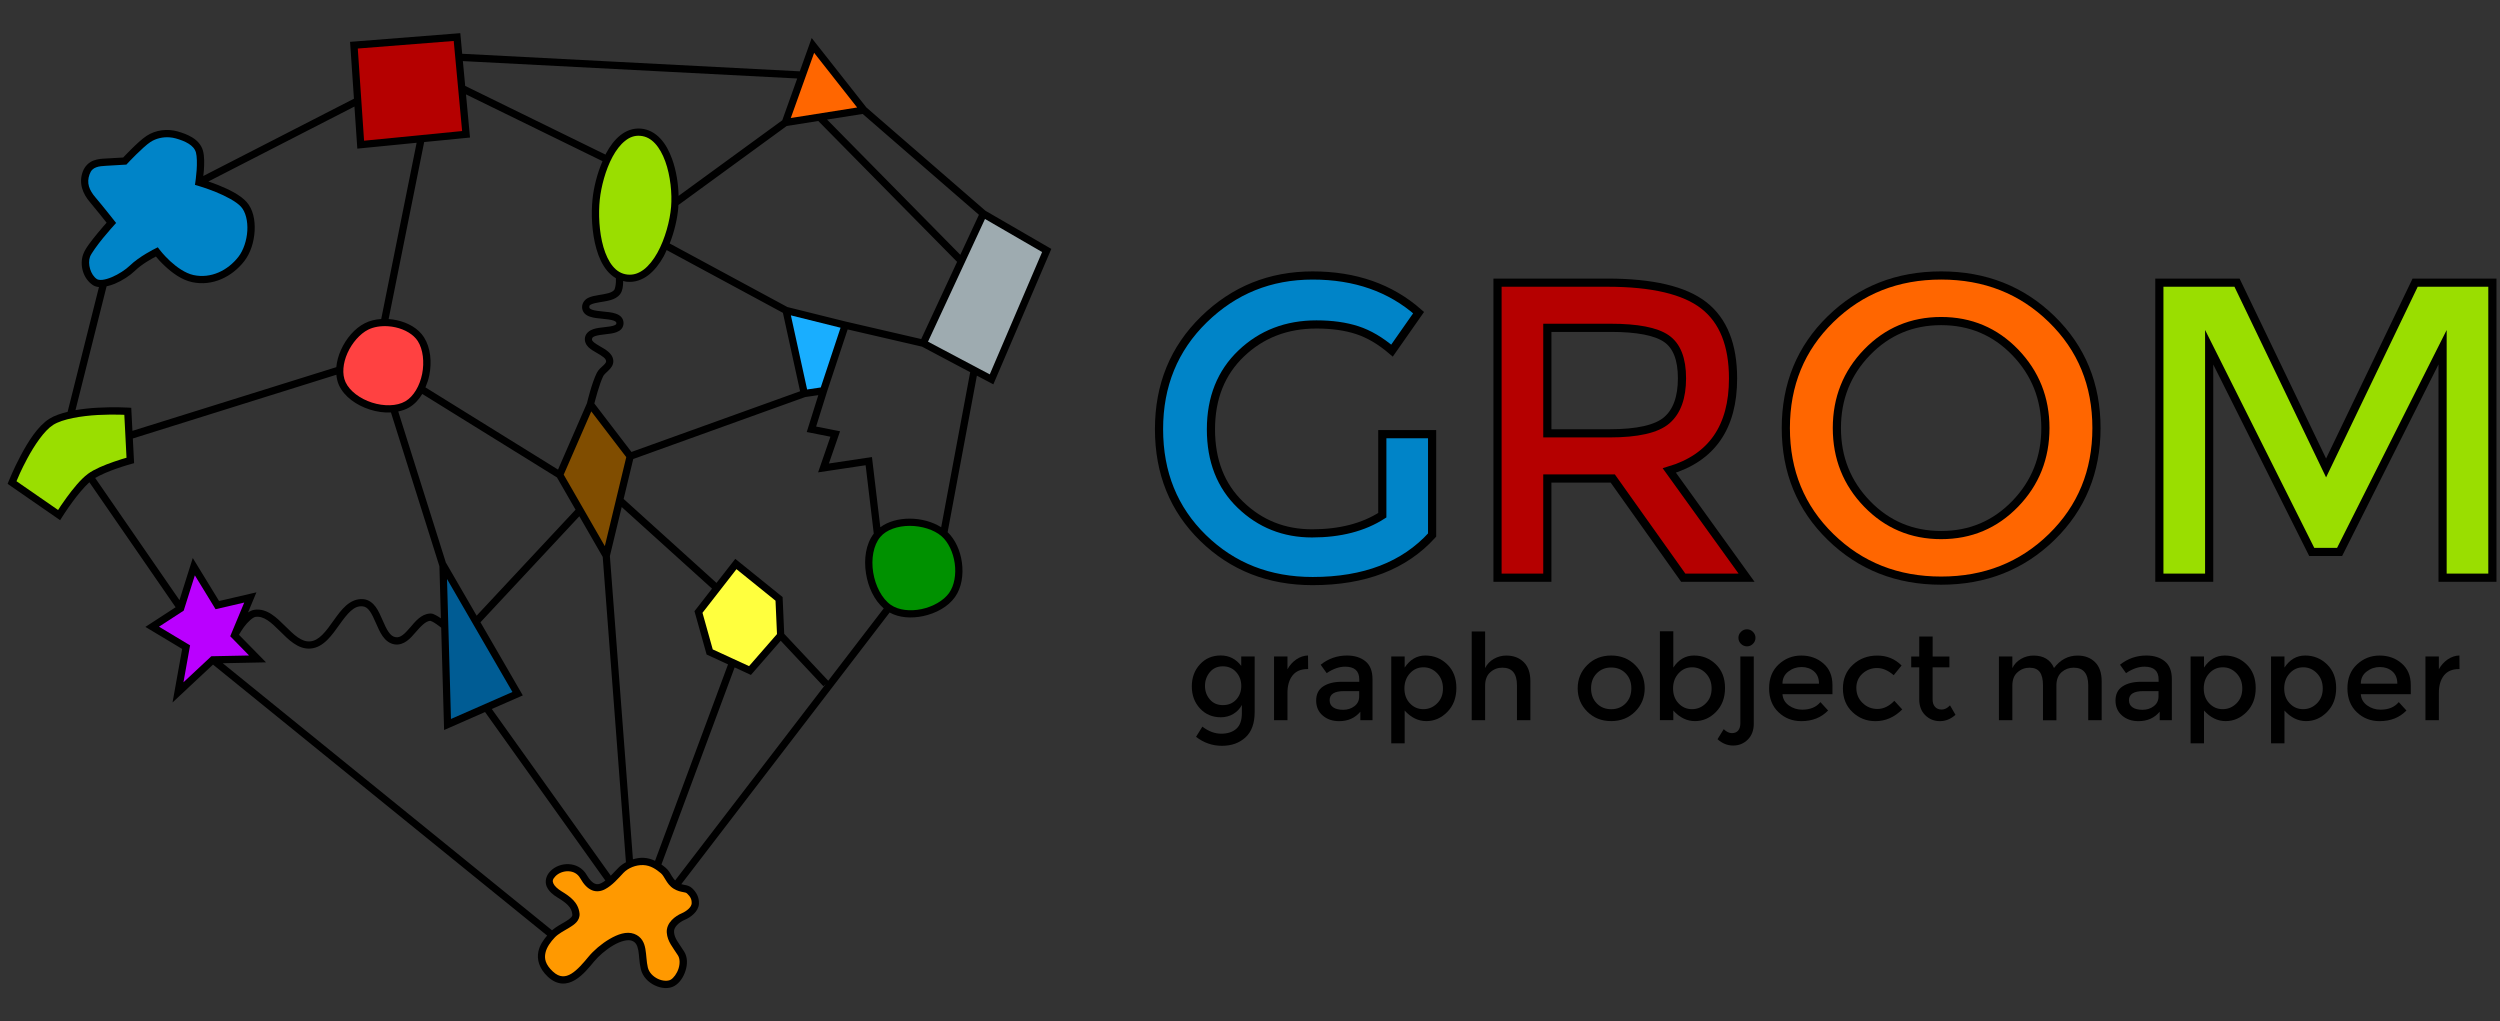 <?xml version="1.0" encoding="utf-8"?>
<!-- Generator: Adobe Illustrator 16.0.0, SVG Export Plug-In . SVG Version: 6.00 Build 0)  -->
<!DOCTYPE svg PUBLIC "-//W3C//DTD SVG 1.1//EN" "http://www.w3.org/Graphics/SVG/1.1/DTD/svg11.dtd">
<svg version="1.1"
	 id="svg4274" xmlns:rdf="http://www.w3.org/1999/02/22-rdf-syntax-ns#" xmlns:sodipodi="http://sodipodi.sourceforge.net/DTD/sodipodi-0.dtd" xmlns:svg="http://www.w3.org/2000/svg" xmlns:cc="http://creativecommons.org/ns#" xmlns:inkscape="http://www.inkscape.org/namespaces/inkscape" xmlns:dc="http://purl.org/dc/elements/1.1/" inkscape:version="0.92.0 r15299" sodipodi:docname="GROM.svg"
	 xmlns="http://www.w3.org/2000/svg" xmlns:xlink="http://www.w3.org/1999/xlink" x="0px" y="0px" width="612px" height="250px"
	 viewBox="0 0 612 250" enable-background="new 0 0 612 250" xml:space="preserve">
<rect x="0" y="0" width="612" height="250" fill="#333333" stroke="none"/>
<g>
	<path id="path4935" inkscape:connector-curvature="0" d="M191.127,156.855l10.437,11.138l0.578-0.537l-36.877,48.078
		c-0.278-0.3-0.526-0.631-0.774-1.033c-0.403-0.661-0.796-1.457-1.571-2.098c-0.299-0.248-0.63-0.518-1.002-0.775l17.917-48.242
		l3.988,1.839L191.127,156.855z M88.783,148.434c0.713,0.073,1.209,0.444,1.746,1.18c0.526,0.732,1.002,1.787,1.487,2.893
		c0.486,1.105,0.972,2.263,1.664,3.244c0.692,0.982,1.663,1.819,2.976,2.005c1.116,0.155,2.129-0.258,2.935-0.837
		c0.806-0.589,1.478-1.354,2.118-2.098c1.292-1.487,2.459-2.77,3.658-2.853c-0.135,0.012,0.154,0.041,0.475,0.207
		c0.311,0.165,0.703,0.402,1.064,0.661c0.589,0.413,0.92,0.682,1.096,0.826l0.713,25.047l10.022-4.402l29.447,41.248
		c-0.299,0.229-0.599,0.435-0.898,0.589c-0.641,0.342-1.116,0.403-1.674,0.177c-0.548-0.229-1.25-0.849-2.015-2.17
		c-0.972-1.694-2.677-2.531-4.351-2.604c-1.674-0.083-3.357,0.526-4.515,1.715c-1.137,1.157-1.385,2.625-0.889,3.782
		c0.506,1.146,1.529,2.004,2.676,2.696c1.044,0.631,1.922,1.239,2.531,1.881c0.61,0.641,0.961,1.302,1.054,2.211
		c0.031,0.289-0.041,0.465-0.299,0.754c-0.259,0.29-0.734,0.631-1.323,0.982c-0.981,0.589-2.242,1.229-3.348,2.169L54.53,162.362
		l10.591-0.217l-6.623-6.747c0.259-0.466,0.651-1.116,1.22-1.901c0.909-1.24,2.169-2.387,2.81-2.479
		c1.023-0.146,1.953,0.165,2.945,0.815c1.002,0.651,2.015,1.644,3.059,2.677c1.043,1.044,2.118,2.128,3.327,2.955
		c1.209,0.837,2.593,1.426,4.153,1.302c1.653-0.124,2.996-1.013,4.123-2.129c1.126-1.114,2.066-2.479,2.996-3.771
		c0.93-1.292,1.829-2.512,2.759-3.327C86.819,148.724,87.698,148.32,88.783,148.434z M141.82,126.384l5.724,9.94l5.684,74.757
		c-0.692,0.382-1.344,0.826-1.87,1.384c-0.61,0.642-1.229,1.302-1.84,1.901l-29.127-40.804l7.594-3.327l-10.363-17.906
		L141.82,126.384z M152.194,124.122l22.111,19.982l-4.298,5.518l2.976,10.611l5.238,2.407l-17.865,48.089
		c-0.815-0.384-1.735-0.683-2.811-0.733c-0.898-0.042-1.767,0.113-2.604,0.361l-5.642-74.24L152.194,124.122z M200.323,96.729
		l-2.831,9.031l5.797,1.147l-3.018,8.731l11.635-1.746l1.994,16.737c-1.974,2.583-2.459,6.272-1.901,9.774
		c0.527,3.327,2.005,6.521,4.34,8.535l-13.587,17.71l-10.777-11.49l-0.393-8.999l-11.583-9.353l-0.558,0.714l-4.04,5.177
		l-22.732-20.552l2.356-9.784l42.085-15.158L200.323,96.729z M103.372,96.44l32.972,20.438l4.547,7.895l-24.21,25.944l-7.47-12.896
		l-0.031,0.011l-11.687-37.104c0.93-0.196,1.829-0.486,2.625-0.951C101.461,98.993,102.546,97.826,103.372,96.44L103.372,96.44z
		 M82.346,91.74c0.083,0.878,0.259,1.745,0.63,2.552c1.312,2.852,4.288,4.918,7.543,5.962c1.694,0.548,3.472,0.806,5.188,0.724
		l11.861,37.642l0.362,12.75c-0.011,0,0,0-0.011-0.01c-0.403-0.279-0.827-0.56-1.261-0.775c-0.424-0.217-0.806-0.434-1.405-0.393
		c-2.222,0.145-3.616,1.993-4.887,3.462c-0.631,0.732-1.24,1.404-1.819,1.817c-0.578,0.413-1.054,0.6-1.643,0.518
		c-0.713-0.093-1.229-0.507-1.767-1.262c-0.538-0.754-1.003-1.817-1.488-2.924c-0.485-1.105-0.971-2.253-1.674-3.224
		c-0.702-0.961-1.694-1.777-3.007-1.901c-1.653-0.154-3.079,0.537-4.236,1.55c-1.146,1.003-2.098,2.324-3.027,3.628
		c-0.93,1.302-1.839,2.593-2.8,3.544c-0.961,0.949-1.912,1.528-3.007,1.61c-1.033,0.083-1.994-0.289-3.007-0.991
		c-1.013-0.702-2.036-1.716-3.09-2.759c-1.054-1.044-2.128-2.107-3.337-2.903s-2.625-1.312-4.175-1.085
		c-0.578,0.083-1.085,0.342-1.57,0.661l2.056-4.929l-9.144,2.128l-6.438-10.527l-0.589,1.858l-2.666,8.452l-20.634-29.902
		c1.332-0.796,3.296-1.621,5.031-2.231c2.077-0.733,3.803-1.21,3.803-1.21l0.692-0.186l-0.311-6.044L82.346,91.74z M207.505,80.642
		l18.195,4.217l11.8,6.25l-7.099,37.962c-2.18-1.374-4.949-2.107-7.708-2.107c-2.624,0-5.229,0.651-7.191,2.099l-2.046-17.184
		l-10.539,1.581l2.728-7.884l-5.858-1.157l2.655-8.483v-0.01L207.505,80.642z M163.198,61.217l28.456,15.364l4.205,19.197
		l-41.278,14.859l-9.082-11.863c0.165-0.629,1.229-4.814,2.18-6.715c0.176-0.353,0.703-0.816,1.271-1.365
		c0.568-0.547,1.261-1.321,1.188-2.406c-0.062-0.951-0.63-1.686-1.261-2.211c-0.63-0.527-1.354-0.93-2.015-1.312
		c-0.661-0.382-1.261-0.754-1.591-1.074c-0.331-0.32-0.393-0.465-0.331-0.766c0.062-0.32,0.238-0.475,0.837-0.671
		c0.6-0.207,1.509-0.31,2.438-0.424c0.93-0.104,1.891-0.196,2.738-0.527c0.424-0.166,0.837-0.393,1.168-0.765
		c0.33-0.372,0.526-0.909,0.526-1.447c0-0.589-0.237-1.156-0.609-1.54c-0.372-0.383-0.826-0.608-1.302-0.774
		c-0.951-0.332-2.035-0.414-3.079-0.518c-1.044-0.104-2.057-0.217-2.677-0.434c-0.31-0.104-0.506-0.237-0.599-0.331
		c-0.093-0.093-0.114-0.134-0.114-0.32c0-0.403,0.062-0.455,0.476-0.661c0.414-0.205,1.157-0.382,2.005-0.517
		c0.847-0.146,1.787-0.269,2.687-0.527c0.898-0.258,1.787-0.672,2.387-1.487c0.63-0.869,0.682-1.922,0.723-2.832
		c0.011-0.207-0.01-0.195-0.01-0.371c0.279,0.072,0.548,0.154,0.847,0.186c1.974,0.217,3.793-0.434,5.312-1.591
		c1.509-1.157,2.759-2.79,3.792-4.649C162.754,62.24,162.961,61.724,163.198,61.217L163.198,61.217z M200.313,29.62l33.983,34.48
		l-8.782,18.897l-18.382-4.257h-0.011l-14.362-3.575l0,0l-28.817-15.562c1.178-2.976,1.891-6.157,2.107-8.812
		c0.021-0.186,0.011-0.402,0.021-0.6l26.524-19.353L200.313,29.62z M211.183,27.896l28.456,24.685l-4.557,9.795l-32.62-33.106
		L211.183,27.896z M86.768,26.086l0.703,10.302l14.518-1.437L93.32,78.09c-1.416,0.093-2.79,0.413-3.989,1.023
		c-2.511,1.271-4.618,3.761-5.868,6.561c-0.61,1.354-1.003,2.79-1.137,4.206L32.42,105.472l-0.29-5.642l-0.795-0.052
		c0,0-3.41-0.207-7.491,0.031c-1.736,0.092-3.575,0.289-5.363,0.588l7.615-30.306c0.651-0.145,1.323-0.341,1.984-0.62
		c1.87-0.785,3.709-1.983,4.929-3.162c1.735-1.693,4.329-3.088,5.155-3.513c0.444,0.538,1.147,1.354,2.284,2.408
		c1.684,1.56,3.978,3.306,6.571,3.864c5.032,1.085,9.816-1.344,12.761-5.115c1.54-1.975,2.397-4.701,2.552-7.389
		c0.155-2.687-0.382-5.362-1.994-7.149c-1.591-1.756-4.391-3.079-6.829-4.071c-0.961-0.393-1.757-0.66-2.501-0.918L86.768,26.086z
		 M114.077,23.11l33.416,16.346c-1.323,3.068-2.149,6.458-2.438,9.248c-0.372,3.544-0.207,8.246,0.961,12.275
		c0.578,2.015,1.415,3.863,2.613,5.299c0.61,0.734,1.323,1.354,2.129,1.82c0.011,0.248,0.041,0.454,0.011,0.98
		c-0.031,0.775-0.248,1.674-0.383,1.859c-0.248,0.342-0.733,0.621-1.446,0.828s-1.602,0.33-2.479,0.485
		c-0.879,0.146-1.747,0.299-2.521,0.692c-0.775,0.393-1.457,1.229-1.446,2.263c0,0.589,0.248,1.147,0.619,1.54
		c0.372,0.393,0.827,0.609,1.303,0.775c0.95,0.33,2.035,0.412,3.079,0.517c1.043,0.104,2.056,0.217,2.676,0.435
		c0.31,0.103,0.506,0.236,0.6,0.33c0.093,0.094,0.113,0.135,0.113,0.32c0,0.165-0.021,0.195-0.083,0.27
		c-0.062,0.071-0.206,0.176-0.465,0.278c-0.506,0.196-1.374,0.31-2.304,0.414c-0.93,0.103-1.912,0.196-2.811,0.496
		c-0.889,0.299-1.809,0.95-2.015,2.024c-0.176,0.94,0.258,1.809,0.837,2.377c0.568,0.558,1.271,0.961,1.942,1.343
		c0.672,0.393,1.322,0.765,1.757,1.126c0.434,0.361,0.609,0.65,0.63,0.971c0.021,0.27-0.165,0.547-0.651,1.014
		c-0.485,0.465-1.188,0.98-1.622,1.849c-1.25,2.489-2.376,7.264-2.407,7.409l-7.088,16.264L104.149,94.83
		c0.393-0.94,0.733-1.912,0.94-2.925c0.65-3.254,0.341-6.756-1.292-9.329c-1.395-2.201-3.916-3.575-6.603-4.175
		c-0.671-0.155-1.363-0.248-2.056-0.299l8.7-43.326l11.221-1.104L114.077,23.11z M113.312,14.958l81.845,4.257l-3.658,10.229
		L166.122,47.95c-0.062-2.914-0.558-6.159-1.591-9.021c-0.692-1.922-1.622-3.678-2.883-5.021c-1.261-1.344-2.872-2.273-4.794-2.428
		c-1.881-0.146-3.575,0.506-4.98,1.621c-1.405,1.116-2.553,2.666-3.493,4.412c-0.051,0.104-0.093,0.217-0.154,0.332l-34.346-16.812
		L113.312,14.958z M112.683,8.118l-26.989,2.128l0.062,0.878l0.889,13.04L49.767,43.083c0.062-0.506,0.083-0.579,0.135-1.281
		c0.113-1.623,0.176-3.523-0.228-4.949c-0.413-1.437-1.426-2.47-2.572-3.183c-1.147-0.713-2.429-1.157-3.575-1.487
		c-2.459-0.703-5.363-0.435-7.667,1.094c-1.157,0.766-2.594,2.129-3.803,3.328c-1.064,1.054-1.705,1.756-1.901,1.953
		c-0.371,0.021-2.635,0.166-4.236,0.248c-0.867,0.041-1.952,0.082-3.027,0.495c-1.074,0.413-2.107,1.292-2.645,2.749
		c-1.023,2.811,0.01,5.383,1.767,7.43c1.446,1.694,3.585,4.422,4.081,5.041c-0.361,0.403-1.085,1.199-2.252,2.625
		c-1.426,1.746-2.945,3.627-3.472,5.084c-0.961,2.645-0.021,6.002,2.396,7.584c0.444,0.289,0.94,0.402,1.457,0.455l-7.677,30.553
		c-1.685,0.402-3.266,0.93-4.505,1.715c-2.79,1.777-5.156,5.568-6.954,8.938c-1.798,3.369-2.966,6.324-2.966,6.324l-0.258,0.65
		l12.854,8.896l0.496-0.785c0,0,1.074-1.715,2.552-3.729c1.251-1.705,2.801-3.585,4.112-4.773l21.11,30.595l-7.398,4.813l9,5.395
		l-2.356,13.102l9.909-9.268l81.793,66.335c-0.909,1.063-1.809,2.324-2.139,3.885c-0.414,1.922,0.154,4.175,2.324,6.2
		c1.116,1.043,2.305,1.581,3.472,1.652c1.168,0.072,2.253-0.311,3.203-0.879c1.912-1.146,3.441-3.079,4.64-4.524
		c1.126-1.354,2.914-2.903,4.691-3.947c1.787-1.043,3.544-1.487,4.505-1.137c0.548,0.195,0.847,0.465,1.095,0.837
		c0.238,0.372,0.414,0.879,0.527,1.509c0.228,1.25,0.217,2.935,0.62,4.629c0.454,1.881,1.88,3.244,3.44,3.979
		c1.561,0.732,3.348,0.93,4.753,0.145c1.312-0.744,2.242-2.17,2.738-3.72s0.558-3.317-0.331-4.723
		c-0.702-1.115-1.322-1.942-1.746-2.666c-0.423-0.724-0.661-1.312-0.723-2.088c-0.052-0.618,0.227-1.188,0.733-1.734
		c0.506-0.537,1.24-1.002,1.859-1.262c0.807-0.341,1.612-0.837,2.264-1.487c0.65-0.642,1.178-1.456,1.239-2.429
		c0.093-1.633-0.692-2.924-1.663-3.833c-0.62-0.578-1.344-0.724-1.892-0.815c-0.258-0.052-0.506-0.093-0.764-0.176l51.001-66.501
		c2.356,1.302,5.353,1.478,8.184,0.879c3.131-0.662,6.106-2.265,7.812-4.66c1.653-2.325,2.107-5.486,1.694-8.504
		c-0.393-2.821-1.581-5.538-3.492-7.389l7.16-38.312l4.03,2.128l14.196-33.157l-16.118-9.33l-29.148-25.285L198.7,9.308
		l-0.537,1.508l-2.377,6.644l-82.64-4.298L112.683,8.118z"/>
	<path id="path4987" inkscape:connector-curvature="0" fill="#B50000" d="M111.07,10.028l2.057,22.051l-24.003,2.365l-1.54-22.565
		L111.07,10.028z"/>
	<path id="path4985" inkscape:connector-curvature="0" fill="#FF6600" d="M199.301,12.933l10.528,13.381l-16.242,2.574
		L199.301,12.933z"/>
	<path id="path4973" inkscape:connector-curvature="0" fill="#9ADE00" d="M156.72,33.247c1.437,0.113,2.604,0.766,3.637,1.87
		c1.023,1.095,1.87,2.646,2.511,4.411c1.271,3.523,1.685,7.904,1.416,11.119c-0.279,3.336-1.446,7.801-3.348,11.221
		c-0.95,1.705-2.077,3.15-3.316,4.102c-1.24,0.94-2.542,1.405-4.04,1.24c-1.468-0.166-2.614-0.878-3.586-2.057
		c-0.971-1.166-1.735-2.811-2.273-4.659c-1.074-3.709-1.25-8.276-0.898-11.593c0.33-3.151,1.395-7.315,3.131-10.529
		c0.868-1.602,1.901-2.965,3.037-3.864C154.116,33.587,155.325,33.133,156.72,33.247z"/>
	<path id="path4971" inkscape:connector-curvature="0" fill="#0084C8" d="M41.49,33.619c0.538,0.042,1.055,0.124,1.55,0.269
		c1.064,0.301,2.212,0.713,3.121,1.281c0.909,0.568,1.55,1.25,1.808,2.17c0.259,0.919,0.279,2.79,0.166,4.34
		c-0.114,1.551-0.3,2.812-0.3,2.812l-0.114,0.765l0.744,0.217c0,0,2.015,0.58,4.36,1.529c2.345,0.95,5.032,2.335,6.179,3.616
		c1.127,1.25,1.675,3.493,1.54,5.858c-0.135,2.365-0.95,4.814-2.181,6.396c-2.593,3.327-6.705,5.383-10.983,4.464
		c-2.046-0.443-4.174-1.975-5.744-3.431c-1.571-1.457-2.562-2.779-2.562-2.779l-0.444-0.589l-0.662,0.331c0,0-3.822,1.86-6.21,4.174
		c-0.991,0.961-2.728,2.108-4.381,2.8c-0.826,0.352-1.632,0.579-2.283,0.661c-0.651,0.072-1.126-0.021-1.364-0.176
		c-1.55-1.013-2.335-3.72-1.694-5.486c0.279-0.754,1.788-2.862,3.183-4.567c1.395-1.704,2.696-3.131,2.696-3.131l0.507-0.558
		l-0.465-0.589c0,0-2.914-3.709-4.588-5.662c-1.529-1.788-2.231-3.513-1.446-5.663c0.372-1.022,0.909-1.437,1.611-1.704
		c0.703-0.279,1.602-0.332,2.47-0.383c1.746-0.093,4.588-0.27,4.588-0.27l0.352-0.021l0.237-0.258c0,0,0.92-1.002,2.098-2.16
		c1.178-1.167,2.635-2.511,3.533-3.101C38.194,33.867,39.889,33.505,41.49,33.619L41.49,33.619z"/>
	<path id="path4969" inkscape:connector-curvature="0" fill="#9EABB0" d="M241.127,53.603l13.979,8.101l-12.812,29.944
		l-15.116-8.008L241.127,53.603z"/>
	<path id="path4965" inkscape:connector-curvature="0" fill="#19AEFF" d="M193.607,77.202l12.161,3.027l-4.846,14.621l-3.338,0.496
		L193.607,77.202z"/>
	<path id="path4963" inkscape:connector-curvature="0" fill="#FF4141" d="M95.023,79.867c0.6,0.042,1.188,0.124,1.777,0.258
		c2.346,0.517,4.443,1.747,5.487,3.39c1.281,2.024,1.632,5.135,1.054,8.028c-0.579,2.894-2.077,5.507-4.112,6.695
		c-2.088,1.219-5.26,1.25-8.163,0.319c-2.903-0.93-5.466-2.811-6.479-5.011c-0.909-1.983-0.62-4.67,0.485-7.14
		c1.116-2.479,3.038-4.691,5.053-5.704C91.47,80.022,93.236,79.744,95.023,79.867z"/>
	<path id="path4953" inkscape:connector-curvature="0" fill="#804D00" d="M144.744,100.708l8.565,11.2l-5.248,21.781l-10.064-17.493
		L144.744,100.708z"/>
	<path id="path4951" inkscape:connector-curvature="0" fill="#9ADE00" d="M29.071,101.504c0.837,0.011,1.002,0.031,1.363,0.042
		l0.537,10.508c-0.475,0.135-1.467,0.403-3.233,1.023c-2.14,0.754-4.629,1.747-6.23,2.936c-1.788,1.332-3.669,3.698-5.188,5.766
		c-1.209,1.652-1.767,2.552-2.098,3.067L4.034,117.8c0.31-0.765,1.167-2.8,2.614-5.496c1.746-3.266,4.174-6.893,6.344-8.277
		c2.346-1.498,6.985-2.211,10.953-2.438C25.93,101.483,27.748,101.483,29.071,101.504z"/>
	<path id="path4945" inkscape:connector-curvature="0" fill="#009100" d="M222.693,128.729c2.924,0,5.931,0.931,7.76,2.501
		c1.705,1.457,2.894,4.02,3.266,6.685c0.371,2.666-0.083,5.415-1.375,7.233c-1.343,1.891-3.957,3.367-6.736,3.957
		c-2.779,0.589-5.652,0.278-7.532-1.033c-2.191-1.529-3.792-4.649-4.319-7.937c-0.527-3.285,0.041-6.664,1.746-8.688
		C217,129.66,219.77,128.74,222.693,128.729z"/>
	<path id="path4943" inkscape:connector-curvature="0" fill="#FFFF3E" d="M180.288,139.331l9.558,7.719l0.362,8.173l-6.841,7.844
		l-8.886-4.093l-2.511-8.959L180.288,139.331z"/>
	<path id="path4941" inkscape:connector-curvature="0" fill="#BA00FF" d="M47.7,140.84l5.073,8.297l7.017-1.633l-3.431,8.245
		l4.618,4.712l-9.247,0.188l-6.819,6.375l1.622-9.041l-7.615-4.567l6.055-3.937L47.7,140.84z"/>
	<path id="path4939" inkscape:connector-curvature="0" fill="#005C94" d="M109.428,141.738l16.016,27.66l-15.045,6.603
		L109.428,141.738z"/>
	<path id="path4927" inkscape:connector-curvature="0" fill="#FF9900" d="M157.474,211.772c1.809,0.071,3.162,1.044,4.31,1.993
		c0.413,0.343,0.743,0.932,1.178,1.645c0.434,0.713,0.991,1.56,1.974,2.159c0.919,0.559,1.735,0.713,2.283,0.815
		c0.558,0.104,0.754,0.136,0.992,0.361c0.754,0.713,1.167,1.385,1.105,2.438c-0.021,0.372-0.259,0.827-0.713,1.271
		c-0.455,0.444-1.085,0.847-1.705,1.116c-0.816,0.341-1.715,0.897-2.459,1.674c-0.734,0.773-1.312,1.849-1.209,3.089
		c0.082,1.085,0.465,1.994,0.961,2.842s1.105,1.663,1.777,2.717c0.485,0.766,0.526,2.017,0.134,3.226s-1.188,2.294-1.922,2.717
		c-0.65,0.372-1.942,0.352-3.12-0.206c-1.178-0.559-2.17-1.55-2.47-2.79c-0.341-1.416-0.33-3.027-0.6-4.536
		c-0.134-0.754-0.351-1.498-0.785-2.159c-0.434-0.66-1.095-1.22-1.974-1.539c-1.88-0.683-4.019,0.104-6.013,1.271
		c-1.995,1.167-3.886,2.8-5.167,4.35c-1.209,1.457-2.696,3.234-4.185,4.134c-0.744,0.455-1.467,0.683-2.18,0.631
		c-0.713-0.042-1.478-0.353-2.366-1.179c-1.829-1.716-2.098-3.161-1.798-4.535c0.289-1.386,1.291-2.738,2.283-3.782
		c0.889-0.94,2.314-1.653,3.596-2.428c0.641-0.384,1.24-0.785,1.726-1.323c0.485-0.537,0.826-1.291,0.744-2.118
		c-0.135-1.312-0.713-2.396-1.52-3.254c-0.806-0.858-1.818-1.529-2.903-2.191c-0.971-0.589-1.726-1.312-1.974-1.891
		c-0.248-0.578-0.258-1.013,0.527-1.818c0.765-0.774,1.994-1.24,3.162-1.188c1.167,0.052,2.231,0.559,2.883,1.716
		c0.867,1.529,1.798,2.49,2.883,2.935c1.074,0.444,2.221,0.259,3.172-0.248c1.818-0.961,3.234-2.646,4.536-4.029
		C153.775,212.485,155.646,211.7,157.474,211.772z"/>
	<path fill="#0084C8" stroke="#000000" stroke-width="2" stroke-miterlimit="10" d="M338.388,106.288h12.192v24.695
		c-6.819,7.512-16.563,11.263-29.241,11.263c-10.674,0-19.611-3.514-26.813-10.539c-7.201-7.026-10.797-15.912-10.797-26.658
		c0-10.745,3.668-19.704,11.004-26.864c7.336-7.162,16.201-10.746,26.606-10.746c10.404,0,19.043,3.027,25.936,9.093l-6.511,9.299
		c-2.819-2.407-5.662-4.081-8.523-5.011c-2.862-0.93-6.18-1.396-9.972-1.396c-7.306,0-13.433,2.355-18.392,7.078
		c-4.96,4.722-7.439,10.921-7.439,18.599c0,7.679,2.407,13.847,7.232,18.495c4.825,4.649,10.663,6.976,17.514,6.976
		c6.852,0,12.585-1.479,17.204-4.443V106.288z"/>
	<path fill="#B50000" stroke="#000000" stroke-width="2" stroke-miterlimit="10" d="M424.251,92.649
		c0,11.914-5.197,19.425-15.602,22.524l18.907,26.244h-15.499l-17.255-24.28h-16.016v24.28h-12.192V69.194h26.864
		c11.025,0,18.909,1.859,23.662,5.58C421.874,78.494,424.251,84.455,424.251,92.649z M408.029,102.878
		c2.479-2.139,3.72-5.559,3.72-10.281c0-4.722-1.271-7.955-3.823-9.713c-2.552-1.756-7.099-2.635-13.639-2.635h-15.499v25.832
		h15.188C400.858,106.081,405.549,105.017,408.029,102.878z"/>
	<path fill="#FF6600" stroke="#000000" stroke-width="2" stroke-miterlimit="10" d="M502.263,131.447
		c-7.306,7.13-16.325,10.693-27.07,10.693c-10.746,0-19.768-3.563-27.072-10.693c-7.305-7.129-10.952-16.015-10.952-26.658
		s3.647-19.528,10.952-26.658c7.306-7.129,16.326-10.694,27.072-10.694c10.745,0,19.766,3.565,27.07,10.694
		c7.306,7.13,10.952,16.017,10.952,26.658S509.558,124.318,502.263,131.447z M493.324,86.243
		c-4.928-5.094-10.974-7.646-18.133-7.646c-7.161,0-13.205,2.553-18.135,7.646c-4.929,5.094-7.389,11.283-7.389,18.547
		s2.46,13.453,7.389,18.546c4.93,5.094,10.974,7.646,18.135,7.646c7.159,0,13.205-2.554,18.133-7.646
		c4.929-5.093,7.389-11.282,7.389-18.546S498.243,91.347,493.324,86.243z"/>
	<path fill="#9ADE00" stroke="#000000" stroke-width="2" stroke-miterlimit="10" d="M540.803,141.418H528.61V69.194h19.012
		l21.803,45.359l21.801-45.359h18.909v72.224h-12.191V85.002l-25.212,50.113h-6.819l-25.108-50.113L540.803,141.418L540.803,141.418
		z"/>
	<path d="M307.142,160.709v13.598c0,2.76-0.743,4.825-2.242,6.2c-1.498,1.374-3.409,2.066-5.755,2.066s-4.464-0.734-6.354-2.201
		l1.55-2.49c1.519,1.157,3.059,1.727,4.618,1.727c1.55,0,2.78-0.403,3.689-1.198c0.909-0.807,1.363-2.077,1.363-3.844v-1.994
		c-0.485,0.919-1.188,1.653-2.098,2.2c-0.909,0.548-1.932,0.815-3.058,0.815c-2.067,0-3.771-0.723-5.104-2.17
		c-1.333-1.446-1.994-3.244-1.994-5.394c0-2.148,0.661-3.947,1.994-5.395s3.027-2.17,5.083-2.17c2.057,0,3.741,0.848,5.022,2.553
		v-2.313h3.285L307.142,160.709L307.142,160.709z M294.98,167.9c0,1.28,0.393,2.387,1.188,3.316
		c0.795,0.931,1.859,1.396,3.192,1.396s2.418-0.444,3.255-1.344c0.826-0.898,1.25-2.016,1.25-3.357c0-1.333-0.424-2.47-1.261-3.399
		c-0.837-0.929-1.922-1.396-3.255-1.396c-1.332,0-2.387,0.476-3.182,1.437C295.373,165.504,294.98,166.63,294.98,167.9z"/>
	<path d="M320.067,163.788c-1.622,0-2.842,0.527-3.668,1.581c-0.816,1.054-1.229,2.47-1.229,4.247v6.685h-3.286v-15.592h3.286v3.131
		c0.527-0.98,1.25-1.776,2.149-2.407c0.908-0.619,1.87-0.95,2.883-0.972l0.031,3.317
		C320.182,163.788,320.119,163.788,320.067,163.788z"/>
	<path d="M336.011,176.301h-2.996v-2.076c-1.292,1.539-3.018,2.314-5.188,2.314c-1.622,0-2.965-0.455-4.029-1.375
		c-1.063-0.919-1.602-2.139-1.602-3.678c0-1.529,0.567-2.688,1.705-3.441c1.137-0.765,2.665-1.146,4.598-1.146h4.247v-0.59
		c0-2.065-1.157-3.109-3.462-3.109c-1.446,0-2.955,0.527-4.517,1.581l-1.467-2.058c1.892-1.508,4.04-2.252,6.447-2.252
		c1.84,0,3.338,0.465,4.495,1.396c1.157,0.93,1.746,2.387,1.746,4.381v10.054L336.011,176.301L336.011,176.301z M332.725,170.505
		v-1.323h-3.688c-2.366,0-3.544,0.744-3.544,2.232c0,0.765,0.289,1.343,0.878,1.746c0.589,0.402,1.405,0.599,2.449,0.599
		s1.963-0.289,2.737-0.878S332.725,171.496,332.725,170.505z"/>
	<path d="M348.927,160.472c2.087,0,3.875,0.724,5.362,2.17c1.488,1.446,2.232,3.368,2.232,5.775c0,2.408-0.734,4.36-2.213,5.859
		c-1.478,1.508-3.191,2.252-5.154,2.252c-1.964,0-3.73-0.857-5.291-2.583v8.027h-3.285v-21.273h3.285v2.728
		C345.155,161.464,346.84,160.472,348.927,160.472z M343.802,168.531c0,1.486,0.444,2.696,1.343,3.646
		c0.899,0.95,1.994,1.427,3.286,1.427c1.291,0,2.418-0.466,3.368-1.405c0.961-0.94,1.438-2.149,1.438-3.647s-0.465-2.737-1.405-3.72
		s-2.066-1.478-3.368-1.478c-1.312,0-2.418,0.495-3.316,1.478C344.256,165.813,343.802,167.054,343.802,168.531z"/>
	<path d="M363.558,167.859v8.44h-3.285v-21.719h3.285v8.969c0.466-0.961,1.179-1.705,2.13-2.253
		c0.949-0.547,1.963-0.815,3.058-0.815c1.757,0,3.183,0.537,4.268,1.611s1.622,2.624,1.622,4.66v9.559h-3.285v-8.557
		c0-2.872-1.188-4.309-3.574-4.309c-1.138,0-2.118,0.372-2.955,1.126C363.971,165.317,363.558,166.413,363.558,167.859z"/>
	<path d="M400.279,174.203c-1.561,1.55-3.514,2.325-5.858,2.325s-4.298-0.775-5.858-2.325c-1.56-1.55-2.346-3.45-2.346-5.703
		c0-2.242,0.785-4.144,2.346-5.704c1.562-1.55,3.514-2.324,5.858-2.324s4.299,0.774,5.858,2.324
		c1.561,1.551,2.346,3.451,2.346,5.704C402.615,170.753,401.84,172.653,400.279,174.203z M390.888,172.188
		c0.931,0.95,2.107,1.426,3.533,1.426s2.604-0.476,3.534-1.426s1.395-2.171,1.395-3.679c0-1.509-0.465-2.729-1.395-3.679
		c-0.931-0.951-2.108-1.426-3.534-1.426s-2.604,0.475-3.533,1.426c-0.931,0.95-1.396,2.17-1.396,3.679
		C389.492,170.009,389.957,171.238,390.888,172.188z"/>
	<path d="M414.693,160.472c2.087,0,3.875,0.724,5.362,2.17s2.231,3.368,2.231,5.775c0,2.408-0.733,4.36-2.211,5.859
		c-1.479,1.508-3.193,2.252-5.156,2.252s-3.729-0.857-5.29-2.583v2.346h-3.286v-21.75h3.286v8.875
		C410.912,161.464,412.606,160.472,414.693,160.472z M409.568,168.531c0,1.486,0.443,2.696,1.344,3.646
		c0.897,0.95,1.994,1.427,3.285,1.427c1.292,0,2.418-0.466,3.369-1.405c0.961-0.94,1.436-2.149,1.436-3.647s-0.465-2.737-1.405-3.72
		c-0.938-0.981-2.065-1.478-3.368-1.478c-1.312,0-2.418,0.495-3.315,1.478C410.013,165.813,409.568,167.054,409.568,168.531z"/>
	<path d="M426.039,177.034v-16.325h3.285v16.439c0,1.643-0.496,2.943-1.479,3.916c-0.99,0.972-2.18,1.445-3.574,1.445
		c-1.396,0-2.677-0.517-3.822-1.55l1.519-2.459c0.661,0.641,1.333,0.972,2.005,0.972c0.671,0,1.188-0.218,1.539-0.641
		C425.863,178.389,426.039,177.799,426.039,177.034z M426.184,157.609c-0.412-0.413-0.619-0.899-0.619-1.468
		c0-0.567,0.207-1.055,0.619-1.468c0.413-0.413,0.898-0.62,1.468-0.62c0.568,0,1.055,0.207,1.468,0.62s0.62,0.899,0.62,1.468
		c0,0.567-0.207,1.055-0.62,1.468s-0.899,0.62-1.468,0.62C427.082,158.219,426.597,158.013,426.184,157.609z"/>
	<path d="M448.574,169.946H436.35c0.083,1.137,0.601,2.046,1.551,2.737c0.961,0.692,2.057,1.044,3.285,1.044
		c1.953,0,3.44-0.619,4.453-1.85l1.881,2.056c-1.685,1.736-3.863,2.604-6.562,2.604c-2.19,0-4.05-0.724-5.579-2.181
		s-2.305-3.409-2.305-5.858s0.785-4.401,2.346-5.849c1.562-1.446,3.399-2.17,5.528-2.17c2.118,0,3.926,0.641,5.402,1.922
		c1.488,1.28,2.232,3.049,2.232,5.291v2.252L448.574,169.946L448.574,169.946z M436.351,167.363h8.938
		c0-1.312-0.413-2.314-1.229-3.018c-0.815-0.703-1.828-1.055-3.036-1.055c-1.199,0-2.284,0.362-3.234,1.096
		C436.826,165.121,436.351,166.113,436.351,167.363z"/>
	<path d="M459.093,176.539c-2.17,0-4.028-0.734-5.601-2.212c-1.561-1.479-2.346-3.399-2.346-5.786s0.815-4.318,2.448-5.817
		c1.633-1.498,3.616-2.241,5.962-2.241c2.347,0,4.329,0.807,5.952,2.429l-1.933,2.376c-1.344-1.167-2.707-1.756-4.071-1.756
		c-1.363,0-2.552,0.454-3.563,1.362c-1.003,0.909-1.51,2.077-1.51,3.515c0,1.436,0.496,2.655,1.498,3.646
		c1.003,0.991,2.223,1.498,3.68,1.498s2.83-0.661,4.122-1.994l1.933,2.107C463.763,175.578,461.572,176.539,459.093,176.539z"/>
	<path d="M473.104,163.344v7.915c0,0.744,0.196,1.333,0.59,1.777c0.393,0.444,0.939,0.661,1.644,0.661
		c0.702,0,1.374-0.341,2.024-1.022l1.344,2.314c-1.157,1.033-2.428,1.55-3.823,1.55c-1.395,0-2.594-0.486-3.575-1.447
		c-0.991-0.971-1.478-2.271-1.478-3.916v-7.82h-1.963v-2.636h1.963v-4.896h3.286v4.896h4.102v2.636h-4.111v-0.012H473.104z"/>
	<path d="M492.622,167.859v8.44h-3.286v-15.591h3.286v2.842c0.465-0.961,1.178-1.705,2.129-2.253
		c0.95-0.547,1.963-0.815,3.059-0.815c2.459,0,4.134,1.013,5.012,3.049c1.54-2.036,3.472-3.049,5.775-3.049
		c1.756,0,3.183,0.538,4.268,1.611c1.085,1.074,1.623,2.624,1.623,4.66v9.559H511.2v-8.557c0-2.872-1.188-4.309-3.575-4.309
		c-1.116,0-2.087,0.36-2.914,1.074c-0.826,0.713-1.261,1.757-1.302,3.12v8.68h-3.285v-8.556c0-1.487-0.271-2.572-0.796-3.266
		c-0.527-0.692-1.354-1.043-2.49-1.043s-2.118,0.371-2.955,1.126C493.035,165.317,492.622,166.413,492.622,167.859z"/>
	<path d="M531.68,176.301h-2.985v-2.076c-1.292,1.539-3.019,2.314-5.188,2.314c-1.622,0-2.965-0.455-4.029-1.375
		c-1.063-0.919-1.602-2.139-1.602-3.678c0-1.529,0.568-2.688,1.705-3.441c1.137-0.765,2.665-1.146,4.598-1.146h4.247v-0.59
		c0-2.065-1.157-3.109-3.462-3.109c-1.445,0-2.955,0.527-4.515,1.581l-1.468-2.058c1.891-1.508,4.039-2.252,6.446-2.252
		c1.841,0,3.338,0.465,4.495,1.396c1.157,0.93,1.746,2.387,1.746,4.381v10.054L531.68,176.301L531.68,176.301z M528.404,170.505
		v-1.323h-3.689c-2.366,0-3.544,0.744-3.544,2.232c0,0.765,0.289,1.343,0.879,1.746c0.589,0.402,1.404,0.599,2.448,0.599
		s1.963-0.289,2.738-0.878C528.011,172.292,528.404,171.496,528.404,170.505z"/>
	<path d="M544.605,160.472c2.087,0,3.875,0.724,5.361,2.17c1.488,1.446,2.232,3.368,2.232,5.775c0,2.408-0.734,4.36-2.212,5.859
		c-1.479,1.508-3.192,2.252-5.155,2.252c-1.964,0-3.73-0.857-5.291-2.583v8.027h-3.285v-21.273h3.285v2.728
		C540.823,161.464,542.519,160.472,544.605,160.472z M539.48,168.531c0,1.486,0.443,2.696,1.343,3.646
		c0.898,0.95,1.994,1.427,3.286,1.427s2.418-0.466,3.367-1.405c0.961-0.94,1.438-2.149,1.438-3.647s-0.465-2.737-1.405-3.72
		c-0.939-0.982-2.065-1.478-3.368-1.478c-1.312,0-2.418,0.495-3.316,1.478C539.925,165.813,539.48,167.054,539.48,168.531z"/>
	<path d="M564.3,160.472c2.087,0,3.874,0.724,5.362,2.17c1.487,1.446,2.23,3.368,2.23,5.775c0,2.408-0.732,4.36-2.211,5.859
		c-1.478,1.508-3.191,2.252-5.155,2.252s-3.729-0.857-5.29-2.583v8.027h-3.286v-21.273h3.286v2.728
		C560.518,161.464,562.212,160.472,564.3,160.472z M559.175,168.531c0,1.486,0.443,2.696,1.343,3.646s1.994,1.427,3.286,1.427
		c1.291,0,2.417-0.466,3.368-1.405c0.961-0.94,1.438-2.149,1.438-3.647s-0.467-2.737-1.405-3.72
		c-0.94-0.981-2.067-1.478-3.369-1.478c-1.312,0-2.417,0.495-3.316,1.478C559.62,165.814,559.175,167.054,559.175,168.531z"/>
	<path d="M590.151,169.946h-12.225c0.083,1.137,0.601,2.046,1.55,2.737c0.961,0.692,2.058,1.044,3.286,1.044
		c1.953,0,3.44-0.619,4.453-1.85l1.881,2.056c-1.685,1.736-3.863,2.604-6.562,2.604c-2.19,0-4.05-0.724-5.579-2.181
		s-2.305-3.409-2.305-5.858s0.784-4.401,2.346-5.849c1.561-1.446,3.399-2.17,5.528-2.17c2.117,0,3.926,0.641,5.402,1.922
		c1.488,1.28,2.232,3.049,2.232,5.291v2.252L590.151,169.946L590.151,169.946z M577.928,167.363h8.938
		c0-1.312-0.414-2.314-1.23-3.018c-0.814-0.703-1.828-1.055-3.037-1.055c-1.198,0-2.283,0.362-3.233,1.096
		C578.403,165.121,577.928,166.113,577.928,167.363z"/>
	<path d="M601.931,163.788c-1.622,0-2.842,0.527-3.668,1.581c-0.815,1.054-1.229,2.47-1.229,4.247v6.685h-3.286v-15.592h3.286v3.131
		c0.525-0.98,1.25-1.776,2.148-2.407c0.909-0.619,1.87-0.95,2.884-0.972l0.029,3.317
		C602.044,163.788,601.993,163.788,601.931,163.788z"/>
</g>
</svg>

